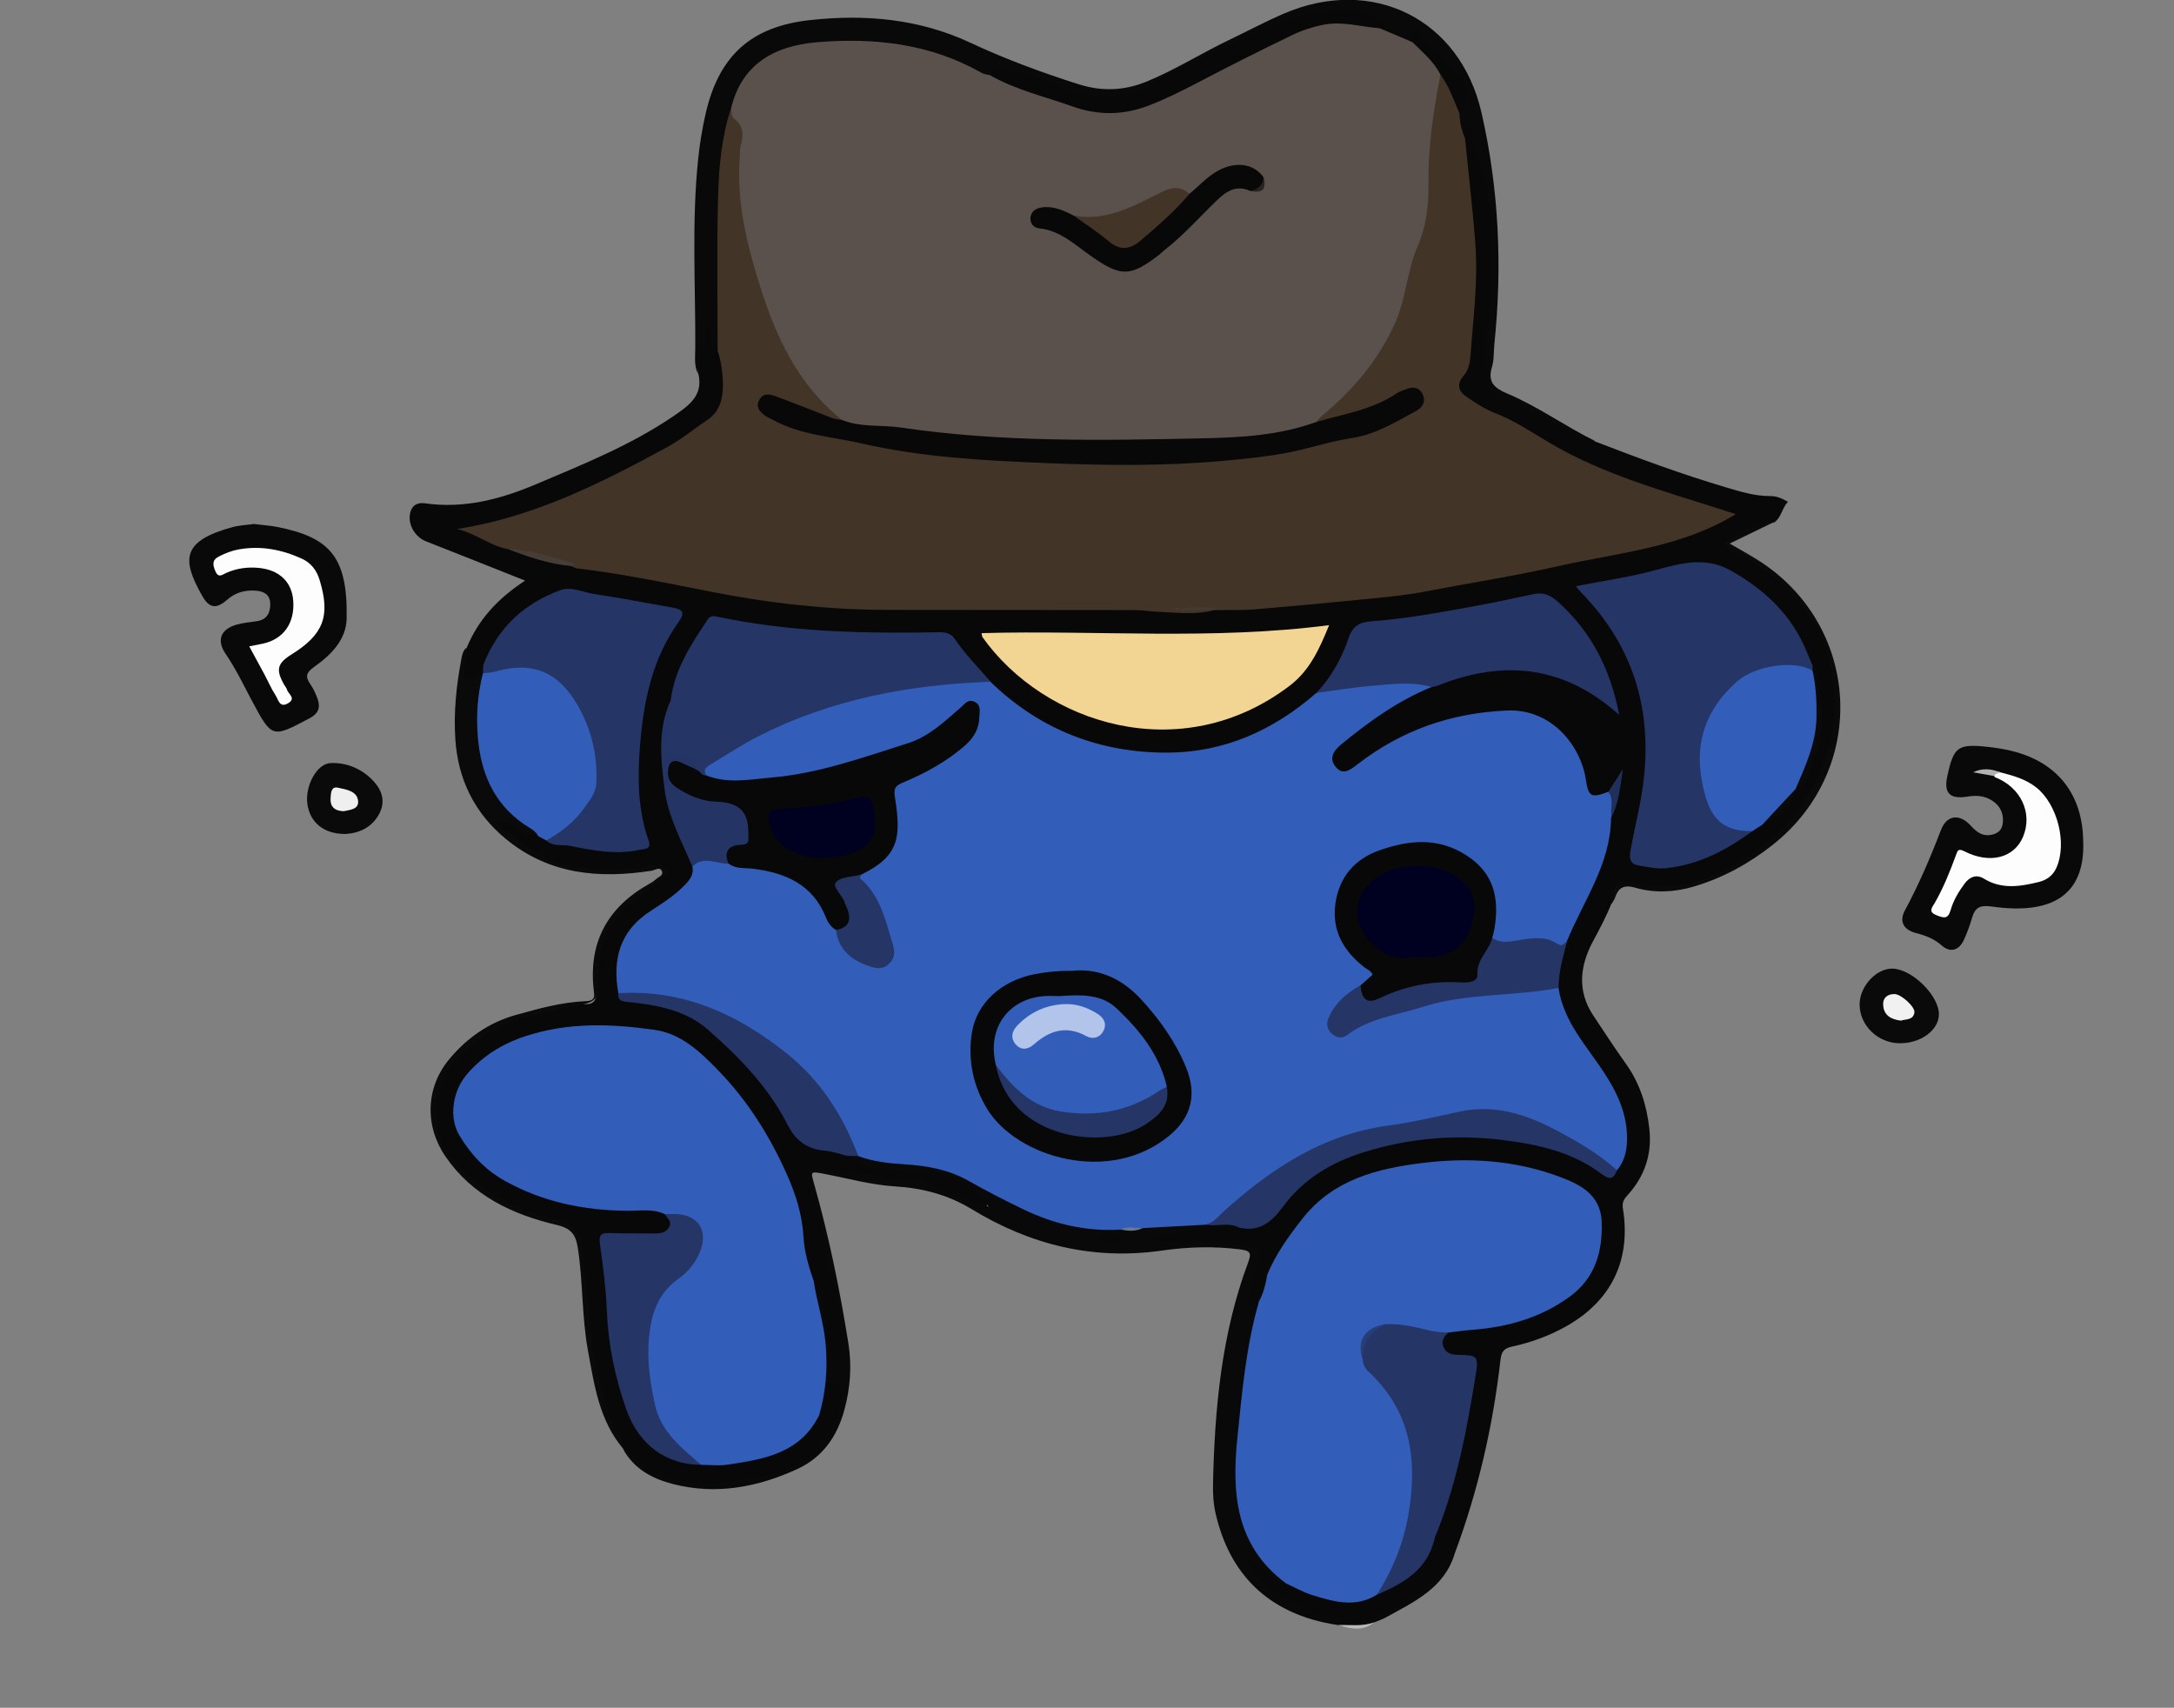 <?xml version="1.0" encoding="UTF-8"?>
<svg id="Layer_3" data-name="Layer 3" xmlns="http://www.w3.org/2000/svg" viewBox="0 0 320.59 251.82">
  <rect x="0" y="0" width="320.59" height="251.82" fill="#808080" stroke="none"/>
  <defs>
    <style>
      .cls-1 {
        fill: #09090a;
      }

      .cls-1, .cls-2, .cls-3, .cls-4, .cls-5, .cls-6, .cls-7, .cls-8, .cls-9, .cls-10, .cls-11, .cls-12, .cls-13, .cls-14, .cls-15, .cls-16, .cls-17, .cls-18, .cls-19, .cls-20, .cls-21, .cls-22, .cls-23, .cls-24 {
        stroke-width: 0px;
      }

      .cls-2 {
        fill: #bababa;
      }

      .cls-3 {
        fill: #080809;
      }

      .cls-4 {
        fill: #000021;
      }

      .cls-5 {
        fill: #272321;
      }

      .cls-6 {
        fill: #b2c4e9;
      }

      .cls-7 {
        fill: #20305b;
      }

      .cls-8 {
        fill: #6c788f;
      }

      .cls-9 {
        fill: #423528;
      }

      .cls-10 {
        fill: #273d77;
      }

      .cls-11 {
        fill: #325eb9;
      }

      .cls-12 {
        fill: #b1b1b1;
      }

      .cls-13 {
        fill: #f2d493;
      }

      .cls-14 {
        fill: #5b514c;
      }

      .cls-15 {
        fill: #463d36;
      }

      .cls-16 {
        fill: #243565;
      }

      .cls-17 {
        fill: #453a31;
      }

      .cls-18 {
        fill: #f1f1f1;
      }

      .cls-19 {
        fill: #090909;
      }

      .cls-20 {
        fill: #243566;
      }

      .cls-21 {
        fill: #fdfdfd;
      }

      .cls-22 {
        fill: #0a0a0a;
      }

      .cls-23 {
        fill: #080808;
      }

      .cls-24 {
        fill: #efefef;
      }
    </style>
  </defs>
  <path class="cls-23" d="M237.65,133.19c-.77,1.93-1.74,3.76-2.73,5.6-1.91,3.53-2.4,7.32.04,10.96,1.58,2.36,3.12,4.76,4.77,7.06,2.08,2.89,3.1,6.12,3.49,9.61.43,3.81-.71,7.1-3.27,9.88-.57.62-.76,1.12-.62,1.95,1.21,7.59-1.72,13.59-8.4,17.34-2.5,1.4-5.17,2.37-7.95,2.97-1.13.25-1.56.67-1.71,1.95-1.11,9.77-3.3,19.3-6.73,28.52-1.93,2.56-3.46,5.45-6.52,7.01-2.28,1.16-4.49,2.46-6.89,3.36-.58.22-1.22.25-1.81.14-5.45-.99-10.6-2.62-14.41-7-.09-.1-.19-.19-.27-.3-.5-.7-1.43-1.49-.68-2.27.61-.64,1.51.14,2.17.52,1.27.74,2.03,2.22,3.63,2.47,2.32,1.08,4.63,2.14,7.2,2.55,2.13.34,4.14.16,6.07-.83,1.62-.72,3.03-1.78,4.53-2.71,1.33-.82,2.17-1.98,2.77-3.4,3.47-8.24,5.26-16.92,6.76-25.68.06-.33.03-.68.09-1.01.2-1.13-.24-1.67-1.4-1.63-.4.01-.81-.02-1.22-.08-1.02-.15-1.81-.63-2.09-1.66-.29-1.04.04-1.87,1.07-2.34,2.02-.59,4.12-.79,6.2-1.04,4.05-.49,7.73-1.89,11.1-4.17,3.78-2.56,4.86-6.38,4.82-10.6-.02-2.11-1.13-3.78-3.04-4.97-3.88-2.42-8.23-3.13-12.61-3.48-6.3-.5-12.57-.17-18.64,2-4.31,1.54-7.71,4.11-10.23,7.92-1.34,2.03-2.69,4.05-3.81,6.22-.94,1.13-1.02,2.6-1.52,3.9-.1.19-.24.36-.4.5-1.63.56-1.99.34-1.84-1.22.15-1.63.77-3.15,1.2-4.71.51-1.87.22-2.19-1.64-2.51-2.79-.49-5.55-.84-8.4-.23-1.65.35-3.36-.15-5.04-.26-.51-.04-1.21-.1-1.21-.8,0-.68.59-1.29,1.17-1.17,2.18.44,4.15-.73,6.35-.62,2.13.11,4.36-.59,6.59-.49,2.39.34,4.28-.3,5.77-2.39,5.15-7.22,12.92-9.32,21.1-10.58,5.29-.82,10.5-.18,15.71.61,3.86.58,7.42,1.99,10.72,4.08.69.43,1.37,1.01,2.12.1,2.55-3.87,1.5-7.69-.39-11.34-1.33-2.57-3.04-4.95-4.76-7.3-1.79-2.45-3.04-5.1-3.48-8.12-.1-2.34.53-4.55,1.24-6.74.82-2.82,2.33-5.32,3.65-7.9,1.38-2.68,2.39-5.43,2.44-8.49,0-.68.21-1.33.48-1.96.95-1.99,1.03-4.21,1.66-5.86-.04.79-.63,1.72-1.5,2.51-2.54,1.09-3.58.65-3.98-1.96-.46-2.95-1.91-5.32-3.92-7.42-1.16-1.21-2.6-2.03-4.28-2.12-6.81-.38-13.4.39-19.36,4.08-1.84,1.14-3.67,2.3-5.46,3.53-1.68,1.16-2.97,1.13-3.79.04-.8-1.08-.57-2.69.79-3.79,4.22-3.4,8.49-6.75,13.68-8.62,6.61-2.81,13.31-3.47,20.17-.93,2.56.95,4.8,2.38,6.69,4.02-1.22-5.45-3.78-10.46-8.21-14.47-1.23-1.11-2.42-1.51-4.04-1.18-6.76,1.41-13.51,3.03-20.4,3.5-3.88.27-6.05,1.68-7.17,5.38-.62,2.05-2.08,3.78-3.58,5.38-5.15,4.69-11.21,7.54-18.05,8.61-9.51,1.49-18.06-1.26-26.03-6.28-1.8-1.13-3.19-2.71-4.72-4.14-1.71-1.65-3.34-3.38-4.72-5.31-.88-1.23-1.99-1.7-3.47-1.68-3.59.05-7.18,0-10.77.02-6.53.05-12.96-.91-19.38-1.96-1.72-.28-2.76.08-3.72,1.56-2.01,3.11-3.52,6.4-4.34,10.01-1.63,5.7-1.73,11.36.42,16.98.91,2.39,1.87,4.76,2.73,7.16.37,1.25-.16,2.19-.97,3.1-1.59,1.79-3.56,3.07-5.52,4.39-4.11,2.76-5.06,6.7-4.28,11.3.08.84.76.81,1.34.95,1.19.29,2.41.33,3.61.56,4.86.96,8.61,3.66,11.94,7.21,3.21,3.43,6.18,6.98,8.39,11.15.93,1.75,2.53,2.77,4.59,2.95,1.29.12,2.53.43,3.71.98,3.39,2.18,7.24,2.07,11.03,2.14,3.53.07,6.43,1.38,8.75,4.02.36.41.88.9.6,1.4-.37.65-1.11.38-1.66.16-2.44-.98-4.81-2.15-7.33-2.94-.71-.22-1.39-.59-2.15-.56-4.55.18-8.93-.84-13.34-1.71-1.7-.33-2.02.12-1.53,1.89.83,2.98,2.06,5.86,2.35,8.98.36,4.03,1.86,7.82,2.45,11.8.19,1.32.04,2.68.03,4.02-.01.88-.47,1.85-1.55,1.8-.99-.05-.85-1.05-.96-1.75-.57-3.46-.85-6.98-2.33-10.23-.87-1.86-1.54-3.86-1.58-5.85-.11-5.16-2.36-9.54-4.48-14-2.49-5.23-6.32-9.43-10.42-13.39-2.53-2.44-5.7-3.64-9.18-3.88-5.48-.38-10.91-.49-16.26,1.31-3.39,1.14-6.22,2.95-8.52,5.63-2.14,2.5-2.25,6.05-.53,8.89,2.5,4.13,6.39,6.31,10.72,7.95,4.9,1.85,10.01,2.27,15.18,2.3,1.34,0,2.74-.22,3.89.76,1.33,2,.73,3.33-1.66,3.53-2.03.17-4.06.04-6.1.06-1.09.01-1.63.4-1.46,1.6,1.01,7.22.71,14.63,3.04,21.68,1.44,4.35,3.53,8.09,8.37,9.41.86.23,1.72.38,2.61.34,3.77.26,7.42-.34,10.97-1.62,2.8-1.01,4.86-2.87,6.25-5.49.82-.91.81-2.13,1.21-3.2.3-.8.73-1.59,1.69-1.48.92.11.95,1.05,1.09,1.76.26,1.32-.21,2.55-.67,3.74-1.87,4.8-5.5,7.6-10.39,8.79-3.07.75-6.19,1.42-9.37,1.29-4.79-.19-9.01-1.72-12.11-5.6l.03.04c-3.17-4.88-4.3-10.44-5.08-16.05-.49-3.52-.52-7.1-.92-10.65-.07-.61-.17-1.2-.27-1.8-.78-4.34-.83-4.17-5.1-5.37-5.89-1.65-11.14-4.39-14.71-9.7-2.89-4.29-2.38-10.11,1.04-14.02,4.11-4.69,9.53-6.44,15.34-7.51,1.32-.24,2.63-.59,4.01-.49,1.31.1,1.75-.62,1.73-1.89-.02-1.76-.14-3.52.09-5.27.58-4.42,3.48-7.18,6.86-9.59.66-.47,1.4-.83,1.99-1.38.46-.43,1.31-.82.93-1.6-.36-.74-1.14-.53-1.81-.31-2.17.71-4.41.61-6.63.53-3.94-.16-7.76-.83-11.26-2.84-1.65-.95-2.65-2.71-4.49-3.41-.4-.15-.68-.72-.41-1.22.29-.55.83-.35,1.27-.26,1.75.34,3.05,1.75,4.82,2.04.57.28,1.12.59,1.72.81,4.2.59,8.31,1.9,12.65,1.18,1.32-.22,1.61-.5,1.17-1.9-1.16-3.63-1.58-7.37-1.11-11.21.3-2.41.34-4.86.72-7.27.7-4.4,2.19-8.5,4.61-12.27,1.06-1.66.97-1.81-.93-2.21-4.44-.93-8.92-1.66-13.41-2.28-2.88-.4-5.24,1.13-7.34,2.86-2.54,2.1-4.47,4.7-5.72,7.78-.61,1.06-.94,2.71-2.61,2.19-1.8-.56-.76-2.13-.7-3.28.03-.58.23-1.17.44-1.74,1.73-4.2,4.68-7.35,8.62-9.9-4.93-1.96-9.76-3.89-14.6-5.79-1.75-.68-2.85-2.71-2.28-4.45.33-1.01,1.15-1.3,2.11-1.16,5.77.82,11.15-.6,16.39-2.82,7.28-3.08,14.63-6.02,21.15-10.66,2.1-1.5,3.38-2.96,2.78-5.6-.56-2.36.42-4.64.39-6.97,0-.46.23-.99.79-1.03.7-.05.86.55.96,1.08.19,1.04.03,2.18.93,2.99,1.23,2.75,1.47,5.59.64,8.49-.44,1.53-1.72,2.36-2.91,3.27-5.64,4.3-11.97,7.34-18.47,10.07-4.73,1.99-9.42,4.14-14.56,4.94-.65.1-1.3.22-1.52.19,1.84.37,3.69,1.91,5.94,2.39,3.09,1.13,6.24,2.07,9.51,2.57,10.1,1.22,19.94,3.9,30.03,5.14,4.97.61,9.96,1.06,14.98,1.06,11.65,0,23.3.06,34.95-.03,3.94-.03,7.82.76,11.76.5.81-.05,1.63.07,2.42-.2.46-.14.95-.16,1.42-.2,5.96-.13,11.87-.97,17.8-1.33,9.18-.56,18.14-2.38,27.09-4.12,7.3-1.42,14.67-2.65,21.84-4.69,2.68-.76,5.16-2.05,7.63-3.23-10-3.27-20.27-6.03-29.25-11.93-2.51-1.65-5.41-2.52-7.92-4.14-2.91-1.87-2.96-2.41-1.68-5.59.95-2.35.71-4.93.99-7.4.96-8.43-.24-16.75-1.18-25.08-.05-.47-.07-.95-.05-1.42.12-.7-.02-1.69.96-1.76,1.05-.08,1.13.92,1.4,1.68,2.8,7.77,2.98,15.86,2.54,23.93-.12,2.18-.07,4.48-.69,6.71-.44,1.61-.19,3.49-.07,5.2.11,1.47,1.66,2.31,3.03,2.65,1.96.48,3.56,1.59,5.24,2.55,2.4,1.38,4.76,2.82,7.4,3.71,6.28,2.43,12.58,4.76,19.04,6.68,2.19.65,4.38,1.35,6.71,1.33.89,0,1.68.33,2.58.84-.87.92-.95,2.23-1.94,3-2.1.38-3.92,1.44-5.75,2.43-1.34.72-1.3,1.08.15,1.8,6.05,2.99,10.57,7.47,13.15,13.73,1.64,3.98,1.98,8.14,1.47,12.47-.48,4.09-2.13,7.62-4.23,11.03-2.25,3.65-5.36,6.38-9.07,8.48-2.18,1.23-4.38,2.42-6.75,3.22-3,1.01-6.05,1.11-9.19.53-2.88-.53-2.9-.39-3.78,2.56Z"/>
  <path class="cls-19" d="M105.82,51.71c-1.82-.91-.86-2.88-1.71-4.25.08,2.66-1.37,5.03-1.18,7.67-.6-1.21-.41-2.53-.4-3.8.04-9.34-.55-18.7.44-28.02.23-2.22.6-4.43,1.1-6.61,1.96-8.49,6.69-12.79,15.39-13.74,8.14-.89,16.08-.19,23.64,3.34,5.15,2.41,10.49,4.38,15.92,6.11,3.46,1.1,6.77.98,10.11-.4,4.21-1.73,8.05-4.17,12.14-6.13,2.69-1.29,5.32-2.69,8.05-3.87,13.02-5.61,25.96.73,29.14,14.56,2.58,11.23,3.1,22.66,1.91,34.14-.12,1.15-.03,2.35-.36,3.43-.68,2.23.4,3.11,2.26,3.89,4.56,1.92,8.58,4.86,13.01,7.03-2.6-.21-4.59-1.86-6.8-2.95-2.08-1.03-3.87-2.49-6.34-2.87-1.46-.23-2.73-1.64-2.8-3.34-.13-3.01-.62-6.18.12-8.99,1.01-3.85.46-7.62.61-11.41.1-2.46-.67-4.93-.78-7.35-.14-2.97-2.03-5.34-2.04-8.24,0-.47-.19-1.09-.79-.93-.69.19-.3.92-.41,1.41-1.5-.74-1.1-2.13-1.14-3.36,1.37-2.61,1.03-4.36-1.08-6.58-1.29-1.36-2.45-2.83-3.78-4.16-.7-.7-1.21-.66-1.8.04-1.86-.17-3.54-.78-4.93-2.07,0-1.16-.86-1.38-1.73-1.63-3.1-.92-6.15-.56-9.2.26-3.47.93-6.83,2.11-10.03,3.8-3.89,2.05-7.92,3.82-11.76,5.95-5.42,3-10.66,2.59-16.06-.05-2.65-1.29-5.49-2.32-8.55-1.24-1.01.22-1.85-.28-2.69-.7-5.42-2.7-11.11-4.21-17.22-3.94-2.83.13-5.66-.21-8.48.52-4.9,1.27-8.08,4.19-9.39,9.1-.97,4.5-1.64,9.05-1.71,13.64-.09,6.28-.01,12.56-.03,18.84,0,.99.17,2.05-.63,2.88Z"/>
  <path class="cls-1" d="M189.65,233.48c-1.02-.05-1.78-.61-2.41-1.34-.84-.99-1.89-1.62-3.29-2.02.56,1.9,1.99,3.09,3.26,4.09,3.54,2.77,7.78,4.13,12.16,4.94,1.52.28,2.93-.55,4.22-1.15,2.29-1.06,4.4-2.51,6.56-3.82.9-.55,1.42-1.42,1.85-2.36.54-1.19,1.28-2.22,2.53-2.76-1.54,5.16-6.04,7.15-10.22,9.47-.53.29-1.12.47-1.68.71-1.72.74-3.5.71-5.31.39-10.66-1.59-16.1-7.91-18.06-16.47-.33-1.44-.42-2.96-.38-4.44.25-11.08,1.25-22.05,5.17-32.54.52-1.4.38-1.75-1.18-1.95-3.88-.49-7.76-.37-11.56.18-10.14,1.45-19.4-.87-28-6.1-3.54-2.15-7.28-3.12-11.34-3.37-3.52-.22-6.94-1.18-10.39-1.84-2.13-.4-2.06-.42-1.49,1.6,2.17,7.69,3.76,15.51,5.02,23.39.53,3.3.28,6.63-.61,9.87-1.07,3.92-3.25,7-7.03,8.71-5.82,2.65-11.88,3.78-18.19,2.17-3.07-.78-5.81-2.23-7.41-5.2,1.39.52,1.98,2.02,3.22,2.69,3.88,2.07,7.82,3.04,12.37,2.15,3.13-.61,6.33-.73,9.31-2.09,4.18-1.9,6.08-5.51,7.28-9.61.27-.93-.05-2.48-.78-2.65-1.16-.26-1.05,1.22-1.37,2.04-.33.85-.12,1.94-1.11,2.5-.72-1.22.04-2.37.21-3.53.63-4.42.08-8.74-.91-13.04-.25-1.08-.86-2.18-.13-3.32,1.42,2.29,1.51,4.96,2.09,7.48.27,1.17.3,2.4.44,3.6.04.32-.06.74.34.86.51.16.74-.27.88-.63.62-1.59.39-3.31.23-4.89-.24-2.38-.66-4.77-1.46-7.07-.96-2.78-.54-5.83-1.59-8.62-.68-1.82-1.27-3.68-1.73-5.59-.4-1.64.29-2.17,1.59-1.74,3.34,1.12,6.93.6,10.25,1.8.61.22,1.44-.17,2.17-.27,2.96-.4,5.16,1.74,7.82,2.38,1.47.35,2.85,1.08,4.82,1.86-2.82-3.48-5.78-5.38-9.81-5.12-2.49.16-4.92-.49-7.41-.51-1.22-.01-2.44-1.21-3.65-1.87.45-.47,1.03-.47,1.62-.43,3.31,1.07,6.8,1,10.19,1.49,2.51.37,4.79,1.29,7.01,2.52,5.5,3.05,11.02,6.06,17.47,6.67,1.35.13,2.69.15,4.04.16,1.15.04,2.29.08,3.4-.29,3.06-.17,6.09-.74,9.17-.56.99.09,1.99-.06,2.98.02.74.06,1.66-.09,1.92.97-4.72.02-9.34.79-13.96,1.63,3.04.31,5.96,1.38,9.09.31,1.37-.47,3.01.72,4.62.66.46-.02.92.24,1.38.25,1.73.03,2.12.97,1.61,2.42-.69,1.97-1.28,3.95-1.57,6.08.69.37,1.15-.26,1.71-.29.66.9.25,1.84.02,2.73-2.07,7.84-2.63,15.85-2.76,23.91-.08,5.16,1.8,9.5,5.61,12.99.53.49,1.26.86,1.17,1.77Z"/>
  <path class="cls-19" d="M307.21,124.21c.22,7.84-4.7,10.69-13.35,9.48-1.86-.26-2.58.05-3.06,1.68-.32,1.1-.72,2.19-1.2,3.23-.72,1.56-2.01,1.93-3.26.82-1.12-.99-2.38-1.47-3.78-1.83-1.84-.47-2.54-1.71-1.65-3.35,2.06-3.82,3.76-7.79,5.31-11.84.87-2.27,2.78-2.46,4.44-.61.95,1.06,1.92,1.67,3.37,1.21,1.01-.32,1.33-1.07,1.34-2.03.01-1.53-.8-2.57-2.11-3.2-1-.48-2.07-.48-3.18-.3-2.57.41-3.46-.55-2.92-3.01.95-4.38,1.54-4.81,6.05-4.32,1.07.12,2.15.29,3.2.53,6.93,1.6,10.77,6.43,10.79,13.54Z"/>
  <path class="cls-19" d="M37.49,77.27c1.16.15,2.31.22,3.44.44,7.71,1.55,10.35,4.39,10.19,13.46-.06,3.21-2.33,5.42-4.81,7.18-1.17.83-1.32,1.44-.54,2.55.46.65.8,1.42,1.07,2.18.44,1.25.11,2.15-1.17,2.82-5.55,2.95-5.55,2.99-8.52-2.57-1.24-2.33-2.37-4.71-3.87-6.9-1.38-2.02-.75-3.64,1.6-4.32.97-.28,2-.36,3-.51,1.51-.23,2.01-1.26,1.97-2.62-.05-1.37-1-1.81-2.2-1.89-1.54-.09-2.92.27-4.13,1.33-1.65,1.44-2.67,1.28-3.72-.59-3.06-5.41-2.94-8.07,4.48-10.1,1.03-.28,2.14-.32,3.21-.47Z"/>
  <path class="cls-22" d="M68.77,95.52c.23.97-.34,1.83-.35,2.76,0,.77-.27,1.76.86,1.96.91.16,1.22-.62,1.51-1.32.12-.3.31-.57.47-.85.36.34.42.77.4,1.23-.61,3.74-.99,7.48-.35,11.28.72,4.26,2.61,7.75,6.11,10.36.81.6,2,.99,1.97,2.34-2.21.02-3.69-2.03-5.82-2.18-.23.39-.05.63.16.76,3.38,2.11,6.14,5.3,10.4,5.88,4.03.54,8.05.72,12.07-.09.32-.06.69-.2.97-.1,1.06.36,1.81.93.58,1.96-1.39,1.16-2.82,2.3-4.28,3.38-3.43,2.54-5.21,5.85-5.15,10.17.07,4.64,0,4.62-4.51,5.52-4.34.86-8.75,1.61-12.5,4.17-4.52,3.09-7.72,6.99-6.95,12.91.5,3.83,3.11,6.46,5.89,8.65,3.41,2.67,7.32,4.66,11.66,5.47,2.46.46,3.81,1.69,3.97,4.26.18,2.88.7,5.73.91,8.62.42,5.84,1.27,11.65,3.36,17.2.5,1.32,1.81,2.24,1.77,3.79-3.56-4.18-4.28-9.41-5.22-14.52-.92-5-.71-10.13-1.5-15.16-.32-2.04-1.07-2.86-3.13-3.35-6.52-1.54-12.4-4.29-16.38-10.09-3.07-4.48-2.94-10.11.53-14.31,2.61-3.15,5.85-5.43,9.83-6.55,3.39-.95,6.8-1.9,10.34-2.04.97-.04,1.39-.35,1.19-1.33-.01-.07,0-.14-.01-.2-.85-7.15,2.03-12.36,8.26-15.82.29-.16.59-.35.83-.58.4-.39,1.32-.61.89-1.35-.31-.54-.98-.03-1.49.05-7.78,1.2-15.15.54-21.5-4.72-4.58-3.79-7-8.71-7.41-14.61-.28-4.01.15-7.99.89-11.93.11-.59.24-1.2.73-1.63Z"/>
  <path class="cls-22" d="M280.14,153.84c-3.23-.04-5.91-2.63-5.91-5.73,0-2.66,2.45-5.33,4.85-5.28,2.89.06,6.88,4,6.84,6.76-.03,2.33-2.69,4.28-5.78,4.24Z"/>
  <path class="cls-22" d="M50.88,122.98c-3.2-.02-5.2-1.75-5.56-4.48-.34-2.55,1.35-5.9,3.45-5.98,2.43-.1,4.74.89,6.44,2.81,1.17,1.32,1.59,2.9.79,4.52-1.11,2.24-3.15,3.03-5.12,3.13Z"/>
  <path class="cls-22" d="M237.65,133.19c.26-2.83.87-3.53,3.51-2.95,4.74,1.06,9.12.01,13.26-2.03,5.65-2.79,10.08-6.83,13.13-12.57,3.29-6.21,3.67-12.57,2.04-19.08-.84-3.38-2.98-6.3-5.34-8.96-2.51-2.82-5.64-4.73-8.89-6.49-.65-.35-1.58-.73-.35-1.51,2.05-1.29,4.09-2.66,6.67-2.66-2.11,1.02-4.22,2.05-6.61,3.21,1.53.89,2.8,1.59,4.02,2.35,15.36,9.57,16.55,30.86,2.32,42.08-3.48,2.75-7.32,4.87-11.6,6.14-2.86.85-5.81,1-8.63.19-1.86-.54-2.57.08-3.08,1.62-.08.24-.29.44-.44.65Z"/>
  <path class="cls-2" d="M197.33,239.61c1.78-.03,3.57.25,5.31-.39-1.68,1.38-3.49.96-5.31.39Z"/>
  <path class="cls-11" d="M165.27,181.31c-5.05.32-9.81-.8-14.33-2.97-2.74-1.32-5.45-2.71-8.1-4.21-2.98-1.69-6.2-2.25-9.53-2.45-2.3-.14-4.57-.39-6.75-1.21-1.71-1.89-2.38-4.39-3.77-6.47-4.76-7.16-10.83-12.56-19.3-14.94-2.79-.78-5.38-2.16-8.37-2.34-1.3-.08-2.7.79-3.93-.25-.91-5,.21-9.2,4.7-12.11,1.81-1.17,3.63-2.32,5.13-3.9.73-.76,1.33-1.53,1.08-2.67.14-1.28,1.18-1.24,2.06-1.34,1.06-.12,2.08.24,3.11.42,1.39.52,2.84.64,4.31.83,4.37.56,8.17,2.19,10.21,6.48.47.98,1.07,1.86,1.7,2.73.83,2.51,2.28,4.42,4.99,5.11,1.95.5,3.13-.51,2.67-2.47-.77-3.29-1.74-6.53-4.12-9.1-.53-.57-.75-1.11-.17-1.76,4.78-2.48,5.65-6.55,4.54-11.36-.34-1.45.48-1.89,1.55-2.38,3.46-1.58,6.87-3.23,9.52-6.09.92-1,1.47-2.12,1.39-3.48-.07-1.13-.62-1.45-1.61-.79-.23.15-.42.34-.62.53-3.23,2.88-6.94,4.69-11.08,6.11-6.6,2.27-13.31,3.62-20.2,4.34-2.24.23-4.46.25-6.45-1.09-.81-1.12-.02-1.73.76-2.32,2.12-1.6,4.46-2.85,6.81-4.03,6.77-3.39,13.92-5.72,21.35-7.05,3.84-.69,7.83-.39,11.72-1.01.55-.09,1.06.14,1.52.47,7.27,7.04,16.07,10.47,26.09,10.44,8.38-.02,15.66-3.3,21.95-8.79,5.08-1.92,10.37-2.02,15.69-1.8.55.02,1.28.05,1.32.92-4.95,2-9.23,5.09-13.32,8.45-1.06.87-1.89,2-.83,3.31,1.06,1.31,2.15.46,3.16-.32,6.51-5.05,13.79-7.62,22.12-7.98,6.59-.28,10.87,5.2,11.62,10.2.38,2.52.78,2.75,3.3,1.79,1.64,1.05.45,2.45.46,3.71-.02.07-.05.13-.05.2-.07,6.78-4.07,12.15-6.49,18.09-.28.77-.69,1.33-1.61.89-1.85-.88-3.74-.68-5.69-.42-1.28.17-2.67.46-3.83-.55-.54-1.73.1-3.46.06-5.21-.06-2.5-1.08-4.32-2.89-5.97-4.9-4.45-12.92-2.93-16.83.38-3.08,2.61-3.81,7.9-1.62,11.3.63.97,1.41,1.81,2.27,2.58,2.32,2.07,2.32,2.09-.11,3.97-1.61,1.03-3.1,2.2-4.03,3.91-.37.67-.6,1.42,0,2.08.62.69,1.34.45,2.04.09,5.98-3.07,12.45-4.36,19-5.46,3.68-.62,7.45,0,11.08-1,.33-.09.66.08.91.34.75,4.99,4.17,8.56,6.77,12.55,2.01,3.08,3.44,6.27,3.33,10-.05,1.57-.43,3.08-1.48,4.33-.87.18-1.34-.5-1.94-.91-4.03-2.74-8.04-5.47-12.84-6.78-2.86-.78-5.7-1.05-8.61-.41-6.59,1.46-13.33,2.32-19.73,4.59-1.09.38-2.21.72-3.12,1.43-3.99,3.1-8.66,5.33-12.02,9.23-.69.8-1.61.54-2.39.87-3.1.17-6.2.33-9.3.5-1.05.35-2.16-.02-3.22.22Z"/>
  <path class="cls-9" d="M215.22,16.75c.03,1.28.33,2.5.82,3.67.5,4.96,1.07,9.91,1.48,14.87.19,2.35.2,4.74.09,7.1-.15,3.3-.51,6.58-.75,9.87-.09,1.16-.24,2.26-1.06,3.19-1.03,1.18-.75,2.26.48,3.08,1.34.89,2.67,1.8,4.21,2.39,2.85,1.1,5.39,2.82,8,4.37,8.12,4.8,17.16,7.2,26.03,10.06.48.16.97.32,1.44.47-8.12,4.97-17.39,5.67-26.31,7.69-6.51,1.47-13.09,2.48-19.63,3.74-2.77.53-5.6.79-8.41,1.07-5.49.55-10.99,1.06-16.49,1.53-1.62.14-3.25.08-4.87.11-2.43-.5-4.88-.04-6.88-.22-.7.09-.3.46-.45.23-.05-.08,0-.13.15-.14,2-.06,4.01-.3,6,.13-2.85.77-5.76.34-8.63.23-.99-.04-2-.23-3.01-.23-12.11-.01-24.23-.02-36.34-.03-8.92,0-17.73-.98-26.48-2.72-6.46-1.28-12.92-2.62-19.48-3.39-.31-.04-.61-.24-.92-.36-3.01-1.16-6.17-1.74-9.29-2.49-2.64-.46-4.71-2.31-7.51-2.96,11.38-1.78,21.26-6.79,31-12.09,2.06-1.12,3.9-2.67,5.87-3.97,1.85-1.23,2.32-3.1,2.33-5.09,0-1.74-.24-3.48-.78-5.16,0-7.64-.15-15.29.07-22.93.13-4.34.53-8.71,1.93-12.89,1.77,1.81,2.3,3.83,1.95,6.44-.42,3.12-.36,6.33.28,9.48,1.45,7.1,3.32,14.06,6.83,20.48,1.6,2.93,3.59,5.54,6.04,7.82.53.49,1.46.85,1.14,1.9-.98.53-1.85.02-2.72-.31-2.22-.83-4.37-1.85-6.64-2.53-.67-.2-1.58-.59-1.93.38-.28.76.45,1.2,1.03,1.56,2.05,1.25,4.3,1.99,6.63,2.48,9.55,2,19.19,3.27,28.94,3.9,8.4.54,16.8.47,25.18.23,7.15-.21,14.31-.84,21.27-2.93,3.87-1.17,8.02-1.47,11.41-3.99.16-.12.36-.19.53-.3.73-.48,1.76-.98,1.2-2.01-.55-1-1.63-.57-2.35-.12-3.15,1.99-6.7,2.88-10.23,3.85-.71.19-1.41.53-2.17.21-.5-1.15.52-1.51,1.11-2.05,4.23-3.88,8.31-8.02,10.05-13.58,2.52-8.04,5.36-16.05,4.91-24.75-.19-3.7.66-7.38,1.92-10.91.33-.28.69-.18.86.11,1.04,1.7,2.36,3.3,2.16,5.5Z"/>
  <path class="cls-11" d="M189.65,233.48c-7.41-5.48-8.03-13.2-7.18-21.46.69-6.71,1.27-13.42,3.14-19.94,0,0-.04-.02-.04-.02.38-1.38.7-2.78,1.3-4.09,1.27-3.08,3.21-5.75,5.25-8.34,4.53-5.73,11.06-7.35,17.79-8.16,6.56-.79,13.14-.41,19.45,1.83,3.3,1.17,6.66,2.61,6.83,6.85.17,4.37-.95,8.34-4.75,11.08-4.24,3.07-9.06,4.45-14.22,4.85-1.21.09-2.42.27-3.63.41-1.02.52-2.06.49-3.15.23-1.91-.45-3.83-.85-5.81-.86-2.92.22-4,1.84-3.17,4.77.34.76.95,1.31,1.47,1.93,3.06,3.63,5.8,7.54,5.82,12.44.02,4.3-.23,8.67-1.53,12.86-.85,2.74-1.98,5.33-4.19,7.3-3.17,1.96-6.37,1.02-9.53.04-1.34-.41-2.58-1.14-3.87-1.72Z"/>
  <path class="cls-11" d="M119.97,188.78c.48,3.19,1.52,6.26,1.79,9.51.3,3.54.03,6.98-.96,10.38-2.79,5.65-8.18,6.52-13.57,7.31-1.25.18-2.56.02-3.84.02-3.38-1.63-5.86-4.19-6.95-7.74-1.34-4.36-1.86-8.86-.88-13.41.55-2.59,1.74-4.79,3.87-6.47,1.33-1.05,2.53-2.24,3.2-3.87,1.06-2.56.25-4.23-2.43-4.85-.72-.17-1.47-.22-2.13-.61-1.8-.87-3.73-.49-5.6-.51-6.33-.06-12.34-1.27-17.94-4.37-2.96-1.63-5.13-3.96-6.81-6.79-1.53-2.57-1.01-6.44,1.1-8.93,2.34-2.74,5.24-4.54,8.71-5.67,6.28-2.06,12.63-1.83,19-.92,3.87.55,6.62,3.14,9.26,5.85,4.41,4.52,7.69,9.72,10.25,15.47,1.31,2.94,2.25,5.91,2.44,9.14.13,2.23.74,4.38,1.49,6.48Z"/>
  <path class="cls-20" d="M258.41,122.55c-3.79,2.82-7.9,4.95-12.66,5.46-1.38.15-2.82-.16-4.21-.41-1.45-.26-1.22-1.48-1.05-2.44.48-2.72,1.17-5.41,1.61-8.14,1.83-11.3-.78-21.29-8.89-29.61-.23-.23-.43-.5-.84-.97,4.14-.82,8.13-1.36,11.97-2.43,3.72-1.04,7.28-1.92,10.91.13,5.03,2.84,9.05,6.61,11.23,12.09.25.62.53,1.22.79,1.84.27.28.24.58.05.88-.96.16-1.85-.29-2.79-.36-8.95-.73-14.14,8.29-13.28,14.49.15,1.07.23,2.16.48,3.21.69,2.95,1.97,5.37,5.46,5.65.47.04.95.13,1.22.6Z"/>
  <path class="cls-20" d="M146.08,100.53c-11.93.41-23.46,2.56-34.2,8.01-2.41,1.22-4.67,2.72-6.98,4.12-.63.38-1.36.77-.71,1.71-.45.3-.79.11-1.1-.25-.84-1.61-1.75-2.97-3.98-2.56-1.33.25-1.31-.94-1.18-1.78.33-2.15.21-4.37.97-6.46.54-4.6,3.01-8.31,5.49-12.02.31-.46.73-.51,1.25-.4,10.83,2.33,21.82,2.52,32.83,2.33.94-.02,1.75.14,2.31.96,1.55,2.3,3.52,4.25,5.31,6.35Z"/>
  <path class="cls-13" d="M196,92.18c-1.47,3.63-2.91,6.71-5.77,8.9-16.08,12.26-36.29,5.62-45.35-7.13-.07-.1-.06-.25-.13-.59,16.98-.47,33.96,1.07,51.26-1.18Z"/>
  <path class="cls-20" d="M71.23,99.28c0-.4.02-.8.03-1.2,2.08-5.45,5.98-9.09,11.38-11.06,1.58-.58,3.3.32,4.94.56,3.87.57,7.7,1.34,11.55,2,1.42.25,2.02.63.95,2.13-3.96,5.52-5.21,11.86-5.72,18.51-.36,4.7-.28,9.27,1.3,13.76.47,1.33-.67,1.18-1.4,1.34-3.46.76-6.85.07-10.22-.59-1.16-.23-2.49.15-3.49-.8.14-.75.72-1.17,1.31-1.46,1.98-.97,3.05-2.83,4.41-4.39,1.17-1.34,1.22-2.96,1.11-4.6-.34-5.19-1.92-9.8-6.24-13.09-2.01-1.53-4.19-2.04-6.67-1.26-1.03.33-2.12,1.09-3.25.16Z"/>
  <path class="cls-20" d="M211.13,101.3c-2.91-.82-5.87-.43-8.79-.18-2.75.23-5.48.7-8.22,1.06,2.22-2.35,3.76-5.14,4.77-8.15.59-1.74,1.68-2.3,3.25-2.41,4.92-.35,9.76-1.24,14.6-2.11,3.12-.56,6.22-1.22,9.32-1.89,1.44-.31,2.47.04,3.63,1.07,5.07,4.51,7.85,10.18,9.09,16.74-8.09-7.3-17.09-8.24-26.87-4.29-.24.1-.52.11-.78.16Z"/>
  <path class="cls-11" d="M71.23,99.28c.6-.08,1.21-.08,1.78-.25,5.45-1.57,9.31,0,12.17,4.96,2.03,3.54,2.95,7.34,2.76,11.43-.07,1.56-.99,2.6-1.81,3.75-1.46,2.06-3.39,3.56-5.58,4.76-.39-.21-.78-.43-1.17-.64-.47-.89-1.4-1.25-2.15-1.78-4.47-3.11-6.33-7.6-6.76-12.79-.27-3.17-.06-6.34.75-9.45Z"/>
  <path class="cls-11" d="M258.41,122.55c-5.1.1-6.54-2.68-7.42-7.29-1.15-5.96.68-10.76,5.11-14.73,2.68-2.4,8.55-3.27,11.19-1.63,1.1,1.48.76,3.27.87,4.88.31,4.52-.71,8.78-3.36,12.55h0c-1.15,2.21-2.94,3.85-4.93,5.29-.48.31-.97.62-1.45.93Z"/>
  <path class="cls-20" d="M203.06,235.15c2.34-3.73,3.96-7.68,4.68-12.11,1.32-7.99.23-15.11-6-20.85-.44-.41-.74-.96-.76-1.61-.4-2.88.35-4.09,3.27-5.32,2.18-.12,4.28.39,6.36.88,1,.23,1.97.38,2.99.34-.72.62-1.14,1.35-.66,2.3.43.83,1.2.97,2.06.99,2.84.07,3.07.13,2.62,2.93-1.25,7.86-2.72,15.67-5.66,23.12-.12.31-.31.61-.38.94-1,4.67-4.59,6.71-8.53,8.39Z"/>
  <path class="cls-20" d="M98.07,179.03c.61,0,1.22-.04,1.82,0,3.12.22,4.49,2.44,3.41,5.35-.66,1.79-1.85,3.19-3.33,4.24-3.05,2.18-3.98,5.33-4.28,8.76-.29,3.31.19,6.59.91,9.82.89,3.95,3.92,6.32,6.78,8.79-5.12,0-9.17-2.89-11.05-8.23-1.63-4.65-2.64-9.45-2.84-14.42-.14-3.29-.54-6.57-1.01-9.84-.19-1.3.06-1.73,1.36-1.68,2.23.07,4.46.03,6.69.06.85.01,1.62-.09,2.12-.89.55-.89-.28-1.34-.6-1.96Z"/>
  <path class="cls-20" d="M177.79,180.59c1.18-.27,1.83-1.21,2.67-1.97,6.97-6.27,14.56-11.32,24.16-12.63,3.53-.48,7.02-1.28,10.5-2.05,5.13-1.14,9.78.31,14.21,2.64,3.22,1.69,6.39,3.51,9.11,5.98-.5,1.33-1.03,1.48-2.29.53-4.29-3.23-9.38-4.35-14.59-4.99-6.92-.85-13.7-.29-20.4,1.79-4.88,1.52-9,3.99-12.03,8.13-1.61,2.2-3.47,3.69-6.4,3-1.59-.85-3.31-.12-4.94-.43Z"/>
  <path class="cls-20" d="M91.19,146.46c9.57-.61,17.66,3.13,24.86,8.9,4.92,3.94,8.3,9.17,10.51,15.11-.54,0-1.08-.02-1.62-.03-1.11-.27-2.2-.68-3.33-.77-2.54-.2-4.28-1.49-5.39-3.67-2.85-5.65-7.17-10.09-11.84-14.18-3.27-2.86-7.46-3.62-11.66-4.06-.89-.09-1.66-.11-1.54-1.3Z"/>
  <path class="cls-20" d="M220.05,138.3c1.37.93,2.88.49,4.29.27,1.85-.28,3.66-.5,5.28.58.81.54,1.05-.05,1.48-.41-.57,2.29-1.28,4.55-1.26,6.94-6.65,1.27-13.57.72-20.09,2.81-3.75,1.2-7.8,1.62-11.07,4.12-.77.59-1.57.42-2.23-.14-.74-.62-.93-1.45-.53-2.38.95-2.22,2.67-3.66,4.71-4.8.81,1.55,1.94,1.79,3.51,1.04,3.29-1.57,6.79-2.21,10.42-2.02,1.68.09,2.72-.25,3.08-2.26.24-1.4.98-2.9,2.41-3.75Z"/>
  <path class="cls-16" d="M98.89,103.31c-.42,2.11.21,4.33-.73,6.41-.24.54-.31,1.6.94,1.44,2.55-.32,3.53.32,4.26,2.83-1.02.14-1.78-.54-2.65-.84-.44-.15-.9-.43-1.29.05-.39.47-.31,1.01-.06,1.52.37.78,1.09,1.17,1.8,1.56,2,1.11,4.22,1.42,6.42,1.71,1.85.24,3.09.91,2.9,3.04-.03.33.06.68.17,1,.53,1.63.55,2.92-1.67,3.16-1.21.13-1.12,1.36-1.53,2.16-1.79.07-3.69-1.23-5.35.43-1.57-3.72-3.58-7.35-4.09-11.36-.55-4.36-1.08-8.87.88-13.12Z"/>
  <path class="cls-22" d="M264.79,116.33c1.47-3.41,3.02-6.77,3.08-10.61.04-2.31-.08-4.58-.58-6.83,0-.27,0-.55-.01-.82,1.27,1.45.85,3.34,1.18,5.01.79,3.99-.69,7.71-1.88,11.42-.27.85-.91,1.49-1.78,1.83Z"/>
  <path class="cls-15" d="M74.92,80.98c3.37.06,6.51,1.17,9.69,2.09.04.01.06.09.08.13-.16.09-.32.18-.48.26-3.25-.28-6.29-1.33-9.3-2.49Z"/>
  <path class="cls-7" d="M237.64,120.46c-.23-1.23.42-2.56-.46-3.71.61-.95,1.21-1.9,2.14-3.34-.43,2.77-.58,5.01-1.68,7.05Z"/>
  <path class="cls-22" d="M259.86,121.62c1.64-1.76,3.29-3.53,4.93-5.29-.68,2.67-2.68,4.1-4.93,5.29Z"/>
  <path class="cls-17" d="M179.07,89.96h-6.41c2.54-.21,5.08-.91,7.6-.01-.4,0-.79,0-1.19.01Z"/>
  <path class="cls-1" d="M186.88,187.97c-.24,1.42-.58,2.82-1.3,4.09-.04-1.51.36-2.89,1.3-4.09Z"/>
  <path class="cls-14" d="M212.42,11.02c-1.07,5.35-1.84,10.7-1.77,16.21.04,3.04-.34,6.2-1.6,9.08-1.57,3.6-1.68,7.61-3.28,11.22-2.44,5.48-6.16,9.91-10.73,13.7-.36.3-.66.67-.98,1.01-.89,1.36-2.4,1.46-3.76,1.7-4.47.79-8.99,1.31-13.51,1.39-8.39.13-16.79.13-25.18,0-6.57-.1-13.08-1.02-19.59-1.79-1.42-.17-2.85-.1-4.25-.29-1.3-.17-2.77-.01-3.64-1.36-6.46-5.14-9.72-12.25-12.1-19.86-1.92-6.12-3.43-12.32-2.94-18.83.05-.6,0-1.23.16-1.8.41-1.47.41-2.82-.93-3.84-.6-.46-.39-1.1-.49-1.67,1.5-6.15,5.99-9.12,12.72-9.67,8.42-.69,16.63.22,24.16,4.5.4.23.9.27,1.35.39.79-.15,1.45.24,2.13.52,3.5,1.46,7.14,2.51,10.73,3.7,3.54,1.18,7.01.91,10.52-.37,3.77-1.38,7.13-3.57,10.72-5.29,3.96-1.9,7.79-4.07,11.87-5.73,3.34-1.36,6.73-1.19,10.15-.47.46.1.92.25,1.21.67l4.91,2.08c2.13.95,3.69,2.38,4.12,4.79Z"/>
  <path class="cls-23" d="M203.39,4.16c-2.74-.2-5.4-1.07-8.23-.51-1.62.32-3.16.83-4.6,1.52-4.75,2.29-9.47,4.67-14.14,7.12-2.28,1.19-4.57,2.33-6.98,3.26-3.75,1.46-7.5,1.49-11.28.15-4.06-1.45-8.31-2.43-12.11-4.57.31-.75.94-1.03,1.65-.86,2.4.55,4.9.59,7.17,1.87,2.48,1.39,5.29,2.34,8.08,2.33,2.31-.01,4.65-.92,6.81-2.02,4.83-2.45,9.69-4.86,14.54-7.27,4.09-2.03,8.49-3.16,12.97-3.69,1.85-.22,3.89.29,5.68,1.07.41.18,2.23.59.42,1.61Z"/>
  <path class="cls-23" d="M212.42,11.02c-.97-1.94-2.62-3.3-4.12-4.79.11-.5-.24-1.2.35-1.46.61-.27.88.45,1.28.77,2.12,1.65,3.39,4.13,5.59,5.74,1.11.81.79,4.57-.3,5.46-.83-1.96-1.51-3.99-2.8-5.72Z"/>
  <path class="cls-23" d="M163.4,183.08c-.5-.13-1.42.23-1.28-.73.12-.8.97-.46,1.52-.48.57-.02,1.43-.05,1.3.77-.12.75-1,.31-1.53.45Z"/>
  <path class="cls-8" d="M165.27,181.31c1.04-.57,2.14-.17,3.22-.22-1.04.53-2.13.43-3.22.22Z"/>
  <path class="cls-21" d="M295.01,113.89c1.87.49,3.71.98,5.29,2.24,3.11,2.48,4.57,8.23,2.94,11.85-.52,1.16-1.46,1.8-2.6,2.08-2.72.66-5.45,1.12-8.07-.49-1.1-.68-2.09-.3-2.84.7-.9,1.2-1.67,2.5-2.08,3.93-.39,1.36-1,1.18-2.05.77-1.37-.53-.64-1.2-.28-1.84,1.28-2.25,2.24-4.63,3.12-7.05.23-.63.31-1.02,1.22-.56,3.76,1.93,7.34,1,8.66-2.11,1.48-3.51-.31-7.32-4.13-8.81-.05-.02-.08-.11-.12-.16-.02-.77.41-.74.94-.54Z"/>
  <path class="cls-12" d="M295.01,113.89c-.32.17-.77.11-.94.54-1.03-.18-2.07-.37-3.1-.55,1.37-.67,2.71-.52,4.04.02Z"/>
  <path class="cls-21" d="M36.76,95.31c.75-.15,1.4-.27,2.05-.41,3.03-.68,4.68-3.05,4.43-6.34-.21-2.77-2.06-4.53-5.09-4.82-1.65-.16-3.24.06-4.77.73-.57.25-1.17.84-1.62-.24-.39-.92-.53-1.65.55-2.19.92-.46,1.85-.84,2.86-1.02,3.25-.59,6.33,0,9.3,1.34,1.38.62,2.22,1.71,2.66,3.16,1.62,5.29.6,8.03-4.11,10.96-2.15,1.34-2.38,2.27-1.11,4.5.13.23.34.45.41.7.17.66,1.4,1.28.18,2.01-1.28.77-1.45-.53-1.86-1.15-.62-.96-1.08-2.03-1.62-3.05-.73-1.37-1.47-2.72-2.26-4.17Z"/>
  <path class="cls-18" d="M280.32,150.5c-1.49-.18-2.55-.81-2.62-2.34-.05-1.03.64-1.59,1.68-1.58.98.01,3.07,1.91,2.93,2.73-.19,1.16-1.28.93-1.99,1.19Z"/>
  <path class="cls-24" d="M50.66,119.62c-1.35-.05-2-.71-1.91-1.93.05-.67.04-1.78,1.08-1.54,1.18.27,2.85.46,2.98,1.98.11,1.25-1.29,1.29-2.15,1.49Z"/>
  <path class="cls-23" d="M107.45,127.36c-.78-1.71,0-2.72,1.65-2.77,1.59-.05,1.23-.68,1.25-1.82.04-3.42-1.73-4.46-4.81-4.56-1.87-.06-3.67-.78-5.31-1.78-.95-.58-1.76-1.23-1.73-2.51.04-1.65.78-2.12,2.22-1.35.88.47,1.9.7,2.64,1.42.2.29.48.4.82.36,3.17,1.26,6.4.57,9.62.3,7-.6,13.55-2.99,20.17-5.09,3.03-.96,5.31-3.17,7.66-5.2.61-.52,1.08-1.33,2.05-.89,1.04.47.78,1.42.74,2.29-.06,1.66-.76,2.95-1.99,4.05-2.76,2.47-5.97,4.2-9.34,5.61-1.2.5-1.3.97-1.11,2.21.93,5.88.59,8.64-5,11.35-.83.79-2.45.71-2.77,1.77-.29.96.79,1.92,1.14,2.94.79,2.34.1,3.54-2.05,3.45-.74-.42-1.19-1.06-1.5-1.84-1.94-4.91-6.03-6.63-10.84-7.21-1.2-.14-2.45.07-3.5-.74Z"/>
  <path class="cls-3" d="M158.26,143.14c3.93-.37,7.31,1.27,10.06,4.27,2.71,2.96,5.04,6.22,6.57,9.96,1.63,3.97.85,7.33-2.41,10.05-8.85,7.38-22.55,3.2-26.88-3.85-2.1-3.42-2.92-7.31-2.27-11.33.7-4.35,4.37-7.64,9.23-8.59,1.8-.35,3.62-.52,5.71-.5Z"/>
  <path class="cls-23" d="M220.05,138.3c-.46,1.9-2.34,3.16-2.18,5.43.07,1-1.27,1.21-2.27,1.14-4.26-.28-8.29.46-12.16,2.32-1.83.88-2.65.22-2.8-1.9.59-.52,1.18-1.05,1.77-1.56-.24-.61-.8-.77-1.22-1.1-3.08-2.42-4.84-5.42-4.25-9.47.58-3.94,2.92-6.54,6.55-7.8,4.32-1.5,8.6-1.94,12.81.8,4.1,2.67,4.79,6.39,4.09,10.76-.08.46-.22.92-.33,1.38Z"/>
  <path class="cls-20" d="M123.29,137.14c1.96-.38,2.3-1.56,1.61-3.25-.1-.25-.23-.48-.31-.74-.33-1.13-1.92-2.33-1.31-3.06.7-.82,2.42-.78,3.69-1.12-.05.19-.19.5-.12.56,2.95,2.52,3.71,6.12,4.77,9.57.33,1.07.44,2.07-.49,2.99-.94.93-1.9.73-2.98.37-2.62-.89-4.49-2.42-4.87-5.33Z"/>
  <path class="cls-23" d="M124.11,61.9c2.83,1.17,5.87.71,8.8,1.15,14.79,2.19,29.69,1.9,44.56,1.58,5.57-.12,11.22-.44,16.58-2.39,4.06-1.19,8.33-1.81,11.95-4.26.38-.26.86-.38,1.29-.57.99-.43,1.95-.35,2.46.64.55,1.06.12,1.99-.93,2.55-3.02,1.62-5.91,3.46-9.45,3.99-3.32.5-6.54,1.63-9.85,2.23-3.04.56-6.13.86-9.21,1.14-8.64.79-17.32.68-25.96.33-9.2-.37-18.43-.86-27.49-2.94-4.33-.99-8.84-1.22-12.84-3.42-.41-.23-.89-.38-1.25-.67-.7-.56-1.36-1.2-.84-2.23.51-1.02,1.41-.97,2.28-.66,2.41.88,4.79,1.83,7.19,2.76.88.34,1.73.78,2.71.77Z"/>
  <path class="cls-10" d="M204.25,195.26c-2.08,1.17-3.47,2.76-3.27,5.32-1.01-2.81.23-4.83,3.27-5.32Z"/>
  <path class="cls-23" d="M184.31,28.14c-1.92-.87-3.37-.01-4.72,1.27-2.6,2.47-4.95,5.21-7.8,7.41-.32.25-.6.55-.92.8-4.19,3.21-5.57,3.21-9.88.21-2.42-1.68-4.59-3.84-7.77-4.16-.78-.08-1.36-.75-1.26-1.6.11-.91.81-1.37,1.7-1.49,1.7-.23,3.18.45,4.64,1.2,2.1.51,3.64,1.96,5.31,3.19,1.9,1.39,2.65,1.4,4.47-.1,1.82-1.5,3.62-3.03,5.24-4.76.59-.63,1.16-1.33,2.09-1.53,1.53-1.27,2.85-2.82,4.72-3.67,2.45-1.11,4.84-.66,6.2,1.23.19,1.53-.54,2.14-2.01,2Z"/>
  <path class="cls-9" d="M175.41,28.59c-2.18,2.57-4.71,4.76-7.27,6.93-1.51,1.28-2.99,1.47-4.66.04-1.62-1.38-3.44-2.52-5.17-3.77,4.88.9,8.91-1.44,13-3.48,1.48-.74,2.81-.89,4.11.28Z"/>
  <path class="cls-5" d="M184.31,28.14c1.16-.17,1.92-.76,2.01-2,.5,1.76-.17,2.43-2.01,2Z"/>
  <path class="cls-4" d="M121.24,126.54c-3.8,0-6.84-1.88-7.71-4.76-.56-1.85-.09-2.52,1.78-2.57,3.85-.09,7.64-.6,11.35-1.65,1.21-.34,1.64-.19,2.02,1.22,1.47,5.37-1.45,7.51-7.44,7.75Z"/>
  <path class="cls-11" d="M146.87,157.07c-1.44-5.65,2.1-10.22,7.91-10.22.54,0,1.08.05,1.62.02,2.94-.2,5.99-.32,8.26,1.82,3.4,3.21,6.33,6.83,7.41,11.57-1.13,1.56-2.79,2.32-4.5,2.99-3.67,1.43-7.45,1.96-11.34,1.12-4.28-.93-7.55-3.19-9.36-7.29Z"/>
  <path class="cls-20" d="M146.87,157.07c2.48,3.28,5.27,6.14,9.57,6.83,5.17.83,10-.04,14.4-2.98.38-.26.81-.44,1.22-.66.54,2.76-1.17,4.25-3.16,5.55-6.03,3.92-19.94,2.22-22.04-8.74Z"/>
  <path class="cls-4" d="M208.11,141.18c-2.43.48-4.58-.62-6.41-2.73-2.06-2.37-2.08-5.85.13-8.06,3.21-3.21,8.83-3.32,12.08-1.59,3.23,1.73,4.04,3.87,3.22,7.26-.76,3.15-2.98,4.93-6.41,5.11-.74.04-1.49,0-2.63,0Z"/>
  <path class="cls-6" d="M157.04,148.06c1.76-.06,3.35.52,4.8,1.43.95.6,1.45,1.49.84,2.59-.55,1-1.6,1.19-2.47.71-2.96-1.63-5.42-.85-7.77,1.23-.83.73-1.88.93-2.7-.07-.76-.94-.51-1.91.28-2.73,1.91-1.99,4.25-3.05,7.01-3.16Z"/>
</svg>